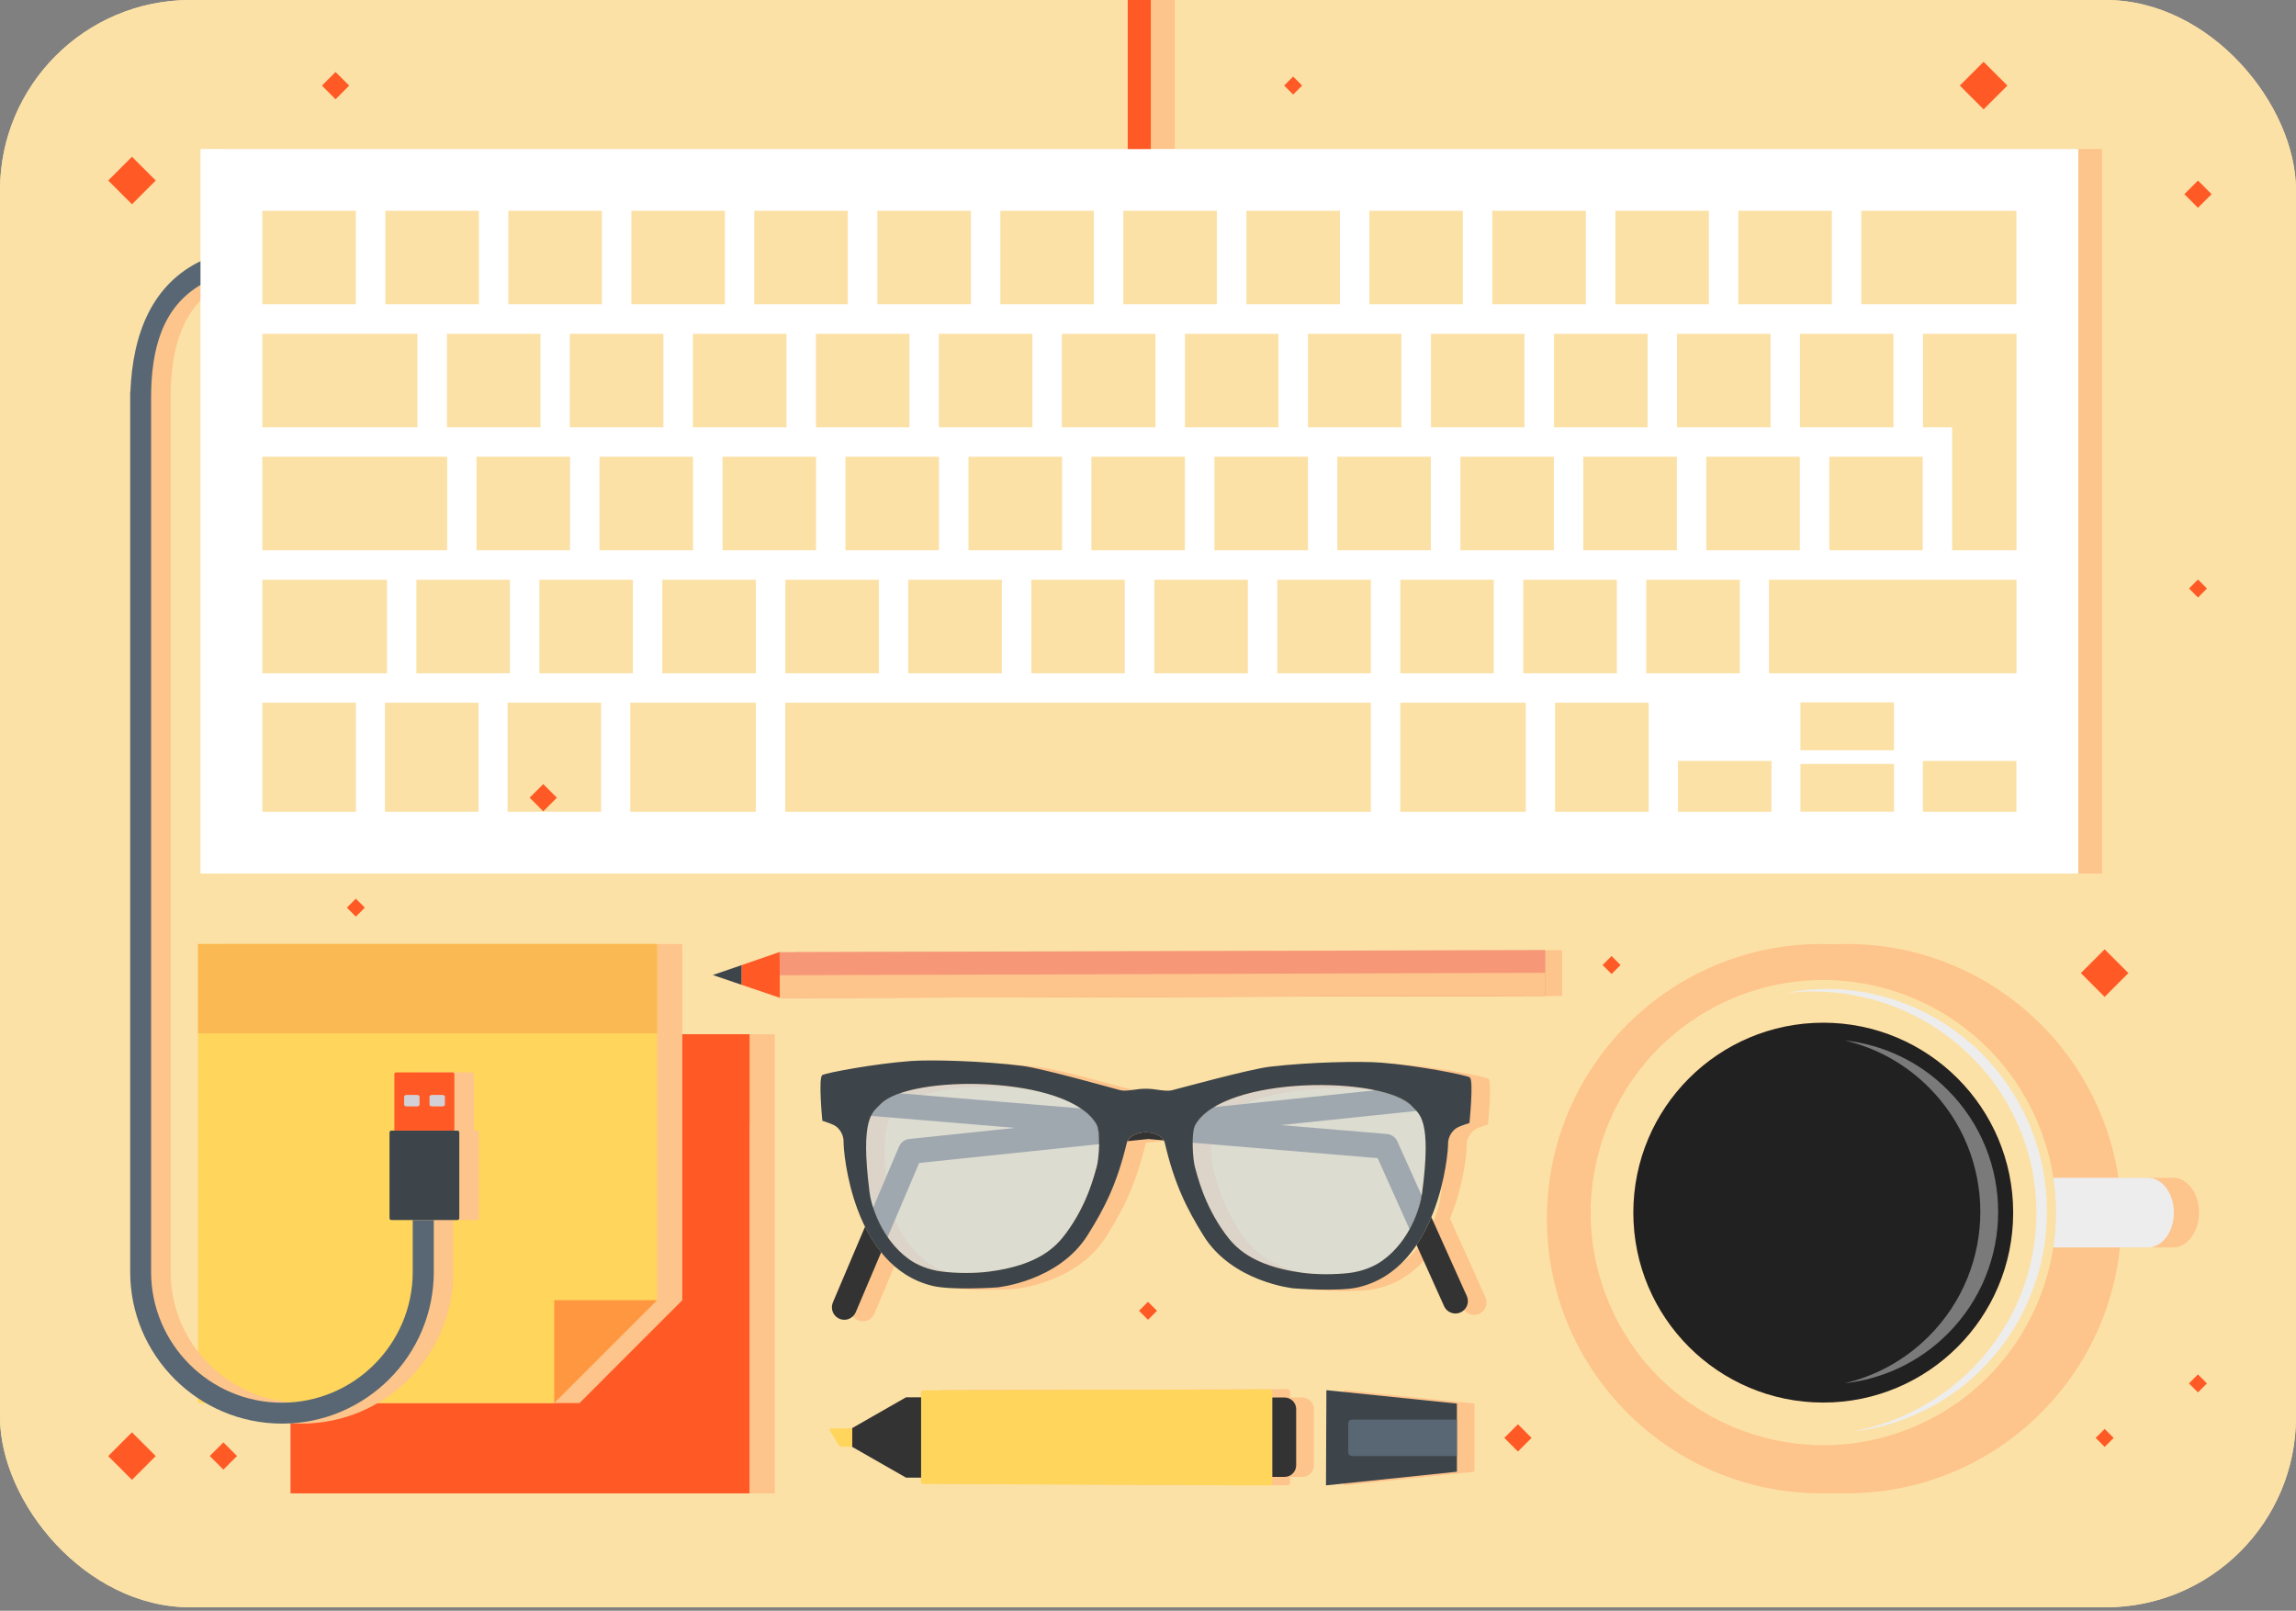 <svg width="603" height="423" viewBox="0 0 603 423" fill="none" xmlns="http://www.w3.org/2000/svg">
<rect x="0" y="0" width="603" height="423" fill="#808080" stroke="none"/>
<g clip-path="url(#clip0_583_429)">
<rect width="603" height="422.095" rx="50" fill="#FCE1A6"/>
<path d="M603 0H0V422.095H603V0Z" fill="#FCE1A6"/>
<path d="M570.749 309.298H556.356C551.169 274.553 521.216 247.901 485.017 247.901C445.174 247.901 412.888 280.206 412.888 320.03C412.888 359.872 445.192 392.159 485.017 392.159C522.31 392.159 552.982 363.875 556.751 327.586H570.731C574.482 327.586 577.533 323.494 577.533 318.433C577.551 313.39 574.518 309.298 570.749 309.298Z" fill="#FDC48B"/>
<path d="M478.394 392.159C518.23 392.159 550.523 359.866 550.523 320.03C550.523 280.194 518.23 247.901 478.394 247.901C438.558 247.901 406.265 280.194 406.265 320.03C406.265 359.866 438.558 392.159 478.394 392.159Z" fill="#FDC48B"/>
<path d="M429.291 343.63C443.2 374.356 479.399 387.995 510.124 374.086C540.849 360.177 554.489 323.978 540.58 293.253C526.671 262.528 490.472 248.888 459.747 262.797C429.004 276.706 415.382 312.905 429.291 343.63ZM439.485 339.018C428.125 313.928 439.27 284.369 464.36 273.009C489.449 261.649 519.008 272.794 530.368 297.866C541.729 322.955 530.602 352.514 505.512 363.875C480.404 375.235 450.863 364.108 439.485 339.018Z" fill="#FDC48B"/>
<path d="M423.207 343.63C437.116 374.355 473.315 387.995 504.04 374.086C534.765 360.177 548.405 323.978 534.496 293.253C520.587 262.528 484.388 248.888 453.663 262.797C422.938 276.706 409.298 312.905 423.207 343.63ZM433.419 339.018C422.058 313.928 433.203 284.369 458.293 273.009C483.383 261.648 512.942 272.793 524.302 297.865C535.663 322.955 524.535 352.514 499.446 363.874C474.32 375.235 444.779 364.108 433.419 339.018Z" fill="#FCE1A6"/>
<path d="M564.126 309.298H539.234C540.168 315.435 540.15 321.609 539.234 327.603H564.126C567.877 327.603 570.928 323.511 570.928 318.45C570.928 313.39 567.877 309.298 564.126 309.298Z" fill="#EDEDED"/>
<path d="M478.843 368.325C506.388 368.325 528.717 345.996 528.717 318.451C528.717 290.906 506.388 268.576 478.843 268.576C451.298 268.576 428.968 290.906 428.968 318.451C428.968 345.996 451.298 368.325 478.843 368.325Z" fill="#212121"/>
<path opacity="0.4" d="M506.553 350.935C524.608 332.88 524.608 303.591 506.553 285.536C500.236 279.219 492.536 275.109 484.442 273.224C494.331 274.301 503.933 278.626 511.506 286.218C529.202 303.914 529.202 332.575 511.506 350.271C503.933 357.844 494.331 362.169 484.442 363.264C492.536 361.362 500.218 357.27 506.553 350.935Z" fill="white"/>
<path d="M469.475 260.733C469.475 260.733 470.193 260.679 471.521 260.554C471.844 260.536 472.221 260.482 472.633 260.464C473.046 260.446 473.495 260.428 473.979 260.41C474.464 260.392 474.984 260.374 475.541 260.374C476.097 260.374 476.689 260.392 477.3 260.392C477.605 260.392 477.928 260.392 478.269 260.41C478.592 260.428 478.933 260.446 479.274 260.464C479.956 260.5 480.674 260.536 481.427 260.608C482.163 260.679 482.953 260.769 483.742 260.859C484.55 260.949 485.376 261.11 486.219 261.236C489.629 261.828 493.416 262.797 497.364 264.305C498.351 264.682 499.338 265.112 500.343 265.543C500.846 265.776 501.348 266.01 501.851 266.261C502.353 266.494 502.874 266.746 503.358 267.015C503.861 267.284 504.363 267.553 504.866 267.822C505.386 268.092 505.871 268.415 506.392 268.702C507.414 269.276 508.402 269.958 509.407 270.622C511.399 272.004 513.373 273.494 515.257 275.199C516.226 276.024 517.124 276.939 518.057 277.837C518.506 278.285 518.954 278.77 519.403 279.237L520.085 279.955L520.713 280.69C524.177 284.639 527.138 289.251 529.471 294.222C530.638 296.717 531.589 299.319 532.415 301.975L532.971 303.985C533.168 304.65 533.294 305.349 533.455 306.013C533.599 306.695 533.761 307.377 533.868 308.077L534.209 310.105C534.371 311.523 534.604 312.959 534.658 314.323C534.694 315.005 534.784 315.687 534.784 316.387L534.837 318.469C534.819 321.25 534.658 324.032 534.245 326.742C534.173 327.424 534.012 328.088 533.904 328.77C533.779 329.452 533.671 330.116 533.509 330.78C533.366 331.444 533.204 332.108 533.061 332.772C532.881 333.418 532.702 334.083 532.522 334.729C531.751 337.313 530.871 339.843 529.758 342.212L529.364 343.11L528.933 343.989C528.628 344.564 528.359 345.156 528.053 345.73C527.407 346.843 526.815 347.973 526.133 349.032C524.823 351.204 523.351 353.196 521.844 355.08C521.072 356.014 520.318 356.929 519.511 357.773C519.098 358.203 518.721 358.652 518.308 359.047C517.895 359.46 517.483 359.854 517.088 360.249C516.693 360.662 516.28 361.039 515.85 361.416C515.437 361.793 515.024 362.152 514.611 362.528C513.768 363.228 512.942 363.928 512.099 364.574C508.743 367.141 505.386 369.151 502.282 370.694C501.51 371.053 500.756 371.448 500.02 371.771C499.284 372.076 498.567 372.381 497.867 372.668C497.167 372.956 496.485 373.171 495.857 373.422C495.534 373.548 495.211 373.656 494.905 373.763C494.6 373.853 494.295 373.961 493.99 374.05C493.398 374.23 492.824 374.409 492.303 374.571C491.765 374.732 491.262 374.84 490.796 374.966C490.329 375.091 489.898 375.199 489.503 375.307C489.109 375.414 488.732 375.468 488.409 375.54C487.099 375.809 486.399 375.953 486.399 375.953C486.399 375.953 487.099 375.863 488.445 375.684C488.768 375.648 489.144 375.594 489.557 375.522C489.97 375.45 490.401 375.361 490.885 375.271C491.352 375.181 491.89 375.091 492.429 374.984C492.967 374.858 493.541 374.714 494.152 374.553C494.457 374.481 494.78 374.391 495.103 374.32C495.426 374.23 495.749 374.122 496.072 374.032C496.736 373.835 497.436 373.638 498.154 373.386C498.872 373.135 499.608 372.866 500.379 372.579C501.151 372.292 501.923 371.933 502.748 371.61C505.979 370.21 509.496 368.325 513.05 365.813C516.603 363.318 520.157 360.141 523.423 356.355C525.038 354.452 526.636 352.424 528.053 350.199C528.807 349.122 529.453 347.955 530.135 346.789C530.458 346.197 530.763 345.604 531.087 344.994C531.248 344.689 531.41 344.402 531.553 344.097L531.984 343.164C534.317 338.228 536.058 332.772 536.919 327.065C537.368 324.23 537.547 321.304 537.583 318.397L537.547 316.207C537.547 315.472 537.476 314.736 537.422 314C537.368 313.264 537.332 312.51 537.242 311.828L536.991 309.711L536.614 307.503C536.506 306.785 536.327 306.067 536.165 305.349C536.004 304.65 535.878 303.914 535.663 303.214L535.071 301.114C534.191 298.332 533.204 295.604 531.948 293.002C529.489 287.797 526.277 283.059 522.616 278.985L521.934 278.232L521.234 277.496C520.749 277.011 520.3 276.527 519.816 276.06C518.829 275.145 517.878 274.211 516.855 273.404C514.862 271.699 512.745 270.191 510.663 268.827C506.445 266.135 502.138 264.125 498.028 262.743C493.9 261.343 489.988 260.554 486.506 260.123C485.627 260.033 484.783 259.926 483.976 259.872C483.15 259.818 482.361 259.782 481.607 259.746C480.853 259.728 480.117 259.728 479.417 259.728C479.076 259.728 478.735 259.728 478.394 259.728C478.071 259.746 477.748 259.764 477.425 259.782C476.797 259.818 476.205 259.836 475.648 259.872C475.092 259.926 474.572 259.98 474.087 260.033C473.602 260.087 473.154 260.123 472.741 260.177C472.328 260.231 471.969 260.303 471.628 260.338C470.175 260.626 469.475 260.733 469.475 260.733Z" fill="#EDEDED"/>
<path d="M82.933 271.627V295.102V392.177H176.49H203.482V295.102V271.627H82.933Z" fill="#FDC48B"/>
<path d="M196.842 392.177V271.627H76.293V392.177H169.832H196.842Z" fill="#FF5925"/>
<path d="M196.842 271.627H76.293V295.102H196.842V271.627Z" fill="#FF5925"/>
<path d="M58.65 247.901V271.376V368.451H152.208L179.2 341.441V271.376V247.901H58.65Z" fill="#FDC48B"/>
<path d="M172.56 341.441V247.901H52.01V368.451H145.55L172.56 341.441Z" fill="#FFD55C"/>
<path d="M172.56 247.901H52.01V271.376H172.56V247.901Z" fill="#FAB952"/>
<path opacity="0.5" d="M172.559 341.441H145.55V368.45L172.559 341.441Z" fill="#FF5925"/>
<path d="M410.231 249.535L209.19 250.001L199.157 253.465L199.175 258.616L209.208 262.026L410.267 261.559L410.231 249.535Z" fill="#FDC48B"/>
<path d="M405.819 249.491L204.759 250.047L204.792 262.071L405.852 261.516L405.819 249.491Z" fill="#F69777"/>
<path d="M405.827 255.46L204.767 256.103L204.786 262.115L405.846 261.473L405.827 255.46Z" fill="#FDC48B"/>
<path d="M194.742 253.465V258.616L204.792 262.025L204.756 250.001L194.742 253.465Z" fill="#FF5925"/>
<path d="M194.742 253.465L187.205 256.049L194.742 258.615V253.465Z" fill="#3D454A"/>
<path d="M387.367 296.627C388.336 296.017 390.777 295.299 390.777 295.299C390.777 295.299 391.962 283.939 390.867 283.293C389.754 282.647 376.994 280.188 367.554 279.434C362.188 279.003 348.799 279.273 338.3 280.511C332.916 281.157 314.341 286.272 312.582 286.703C310.823 287.133 308.275 286.254 305.834 286.29C303.393 286.236 300.827 287.098 299.068 286.667C297.309 286.218 278.788 280.978 273.404 280.296C262.923 278.968 249.535 278.627 244.168 279.003C234.728 279.685 221.95 282.072 220.837 282.701C219.725 283.347 220.837 294.707 220.837 294.707C220.837 294.707 223.278 295.443 224.247 296.053C225.198 296.681 226.491 298.207 226.419 300.378C226.383 301.653 227.155 312.636 232.054 322.525L223.601 342.428C222.901 344.097 223.673 346.017 225.324 346.717C225.719 346.897 226.132 346.969 226.544 346.987C227.837 347.004 229.075 346.251 229.613 344.994L236.29 329.255C239.61 333.383 244.043 336.721 249.911 338.085C255.026 339.287 266.746 338.462 266.746 338.462C266.746 338.462 282.898 336.972 290.561 324.678C294.904 317.733 298.189 311.452 300.863 300.378C300.881 300.271 300.935 300.181 300.988 300.073L306.426 299.499L310.536 299.84C310.393 299.607 310.195 299.373 309.962 299.158C310.393 299.553 310.698 299.966 310.788 300.396C313.372 311.487 316.62 317.787 320.91 324.75C328.501 337.098 344.636 338.695 344.636 338.695C344.636 338.695 356.355 339.61 361.47 338.444C368.469 336.847 373.422 332.503 376.922 327.299L384.155 343.379C384.711 344.636 385.967 345.353 387.26 345.3C387.672 345.282 388.085 345.192 388.48 345.012C390.131 344.277 390.867 342.338 390.113 340.687L380.817 319.994C380.817 319.994 380.817 319.994 380.799 320.012C384.55 311.039 385.232 302.047 385.196 300.917C385.124 298.763 386.398 297.238 387.367 296.627ZM292.876 307.252C292.266 309.244 290.579 316.836 284.89 324.589C282.306 328.106 277.783 333.06 264.592 334.747C260.662 335.249 255.96 335.177 252.334 334.747C248.709 334.316 245.64 332.988 243.504 331.444C236.254 326.186 233.651 317.356 233.221 313.928C230.672 294.061 234.082 292.93 235.967 290.866C243.397 282.79 285.554 283.059 292.876 296.125C293.971 298.099 293.487 305.278 292.876 307.252ZM378.304 314.431C377.837 317.859 375.181 326.671 367.895 331.875C365.759 333.401 362.654 334.729 359.047 335.124C355.422 335.518 350.72 335.572 346.789 335.034C333.598 333.257 329.129 328.268 326.563 324.732C320.928 316.943 319.294 309.334 318.702 307.36C318.11 305.368 317.661 298.189 318.774 296.233C326.186 283.221 368.343 283.239 375.72 291.369C377.568 293.415 380.978 294.581 378.304 314.431Z" fill="#FDC48B"/>
<path d="M231.103 290.076C230.403 290.848 229.47 291.494 228.734 293.038L266.583 296.196L238.802 299.103C237.617 299.229 236.594 299.983 236.128 301.078L229.308 317.14C230.062 319.455 231.264 322.236 233.113 324.91L241.404 305.403L288.675 300.467C288.711 298.332 288.549 296.25 288.029 295.335C287.132 293.72 285.696 292.32 283.865 291.081L236.343 287.115C234.01 287.923 232.18 288.91 231.103 290.076Z" fill="#333333"/>
<path d="M370.836 290.561C369.149 288.713 365.632 287.277 361.145 286.326L318.828 290.741C316.638 292.051 314.915 293.612 313.892 295.425C313.408 296.286 313.21 298.117 313.21 300.091L361.809 304.147L370.19 322.811C372.129 319.311 373.062 315.937 373.385 313.963L366.978 299.714C366.493 298.637 365.453 297.901 364.268 297.794L336.433 295.461L372.003 291.746C371.59 291.297 371.195 290.938 370.836 290.561Z" fill="#333333"/>
<path d="M227.191 322.13L218.738 342.033C218.038 343.702 218.81 345.622 220.461 346.322C220.855 346.501 221.286 346.573 221.681 346.591C222.973 346.609 224.211 345.855 224.75 344.599L231.426 328.86C229.757 326.778 228.357 324.499 227.191 322.13Z" fill="#333333"/>
<path d="M300.953 297.327C298.423 297.399 296.628 298.494 296.107 299.678L301.545 299.122L305.655 299.463C305.009 298.368 303.304 297.399 300.953 297.327Z" fill="#333333"/>
<path d="M375.917 319.635C374.876 322.13 373.602 324.607 372.023 326.922L379.255 343.002C379.812 344.258 381.068 344.976 382.36 344.94C382.773 344.922 383.186 344.832 383.58 344.653C385.232 343.917 385.967 341.979 385.214 340.328L375.917 319.635Z" fill="#333333"/>
<path opacity="0.7" d="M370.839 290.561C363.462 282.431 321.305 282.413 313.893 295.425C312.78 297.381 313.229 304.56 313.821 306.552C314.413 308.544 316.046 316.154 321.682 323.925C324.248 327.478 328.717 332.449 341.908 334.244C345.838 334.765 350.541 334.729 354.166 334.334C357.791 333.939 360.878 332.611 363.014 331.085C370.3 325.881 372.956 317.069 373.423 313.641C376.115 293.774 372.705 292.607 370.839 290.561Z" fill="#CFDBE5"/>
<path opacity="0.7" d="M231.103 290.077C229.219 292.123 225.809 293.271 228.357 313.12C228.806 316.548 231.408 325.378 238.641 330.637C240.776 332.18 243.863 333.526 247.471 333.939C251.096 334.352 255.78 334.441 259.71 333.939C272.919 332.252 277.424 327.299 280.008 323.781C285.698 316.028 287.385 308.436 287.995 306.462C288.605 304.47 289.09 297.309 287.995 295.335C280.69 282.27 238.533 282 231.103 290.077Z" fill="#CFDBE5"/>
<path d="M362.708 279.057C357.342 278.627 343.936 278.896 333.455 280.134C328.071 280.78 309.496 285.895 307.737 286.326C305.978 286.756 303.43 285.877 300.971 285.913C298.53 285.859 295.964 286.721 294.205 286.29C292.446 285.841 273.925 280.601 268.541 279.919C258.06 278.591 244.671 278.25 239.305 278.627C229.865 279.309 217.069 281.695 215.974 282.324C214.861 282.97 215.974 294.33 215.974 294.33C215.974 294.33 218.415 295.066 219.384 295.676C220.335 296.304 221.627 297.83 221.556 300.001C221.484 302.155 223.745 332.701 245.03 337.708C250.145 338.91 261.864 338.085 261.864 338.085C261.864 338.085 278.017 336.595 285.68 324.301C290.023 317.356 293.308 311.075 295.964 300.001C296.269 298.709 298.189 297.399 300.935 297.327C303.681 297.417 305.583 298.727 305.888 300.037C308.473 311.128 311.721 317.428 316.01 324.391C323.602 336.739 339.736 338.336 339.736 338.336C339.736 338.336 351.456 339.251 356.571 338.085C377.892 333.239 380.35 302.711 380.297 300.558C380.243 298.386 381.535 296.879 382.504 296.25C383.473 295.64 385.914 294.922 385.914 294.922C385.914 294.922 387.098 283.562 385.986 282.916C384.909 282.27 372.131 279.793 362.708 279.057ZM288.013 306.462C287.403 308.454 285.716 316.046 280.027 323.781C277.442 327.299 272.92 332.252 259.729 333.939C255.798 334.442 251.096 334.37 247.489 333.939C243.864 333.508 240.777 332.18 238.659 330.637C231.408 325.378 228.806 316.548 228.375 313.121C225.827 293.253 229.237 292.123 231.121 290.077C238.551 282.001 280.709 282.27 288.031 295.335C289.108 297.291 288.623 304.47 288.013 306.462ZM373.441 313.623C372.974 317.051 370.318 325.863 363.032 331.068C360.896 332.593 357.791 333.903 354.184 334.316C350.558 334.711 345.856 334.765 341.926 334.226C328.735 332.431 324.266 327.46 321.7 323.907C316.064 316.118 314.431 308.508 313.839 306.534C313.247 304.542 312.798 297.363 313.911 295.407C321.323 282.395 363.48 282.413 370.856 290.543C372.705 292.607 376.115 293.774 373.441 313.623Z" fill="#3D454A"/>
<path d="M341.997 366.997H338.785V365.435C338.785 365.094 338.516 364.825 338.175 364.825L247.13 365.059C246.789 365.059 246.519 365.346 246.519 365.669V366.907H242.607L228.465 375.019V375.073H222.865C222.56 375.073 222.435 375.306 222.596 375.575L224.857 379.38C225.019 379.649 225.414 379.883 225.719 379.883H228.483V379.919L242.625 388.031H246.537V389.054C246.537 389.395 246.807 389.664 247.148 389.664L338.193 390.059C338.534 390.059 338.803 389.789 338.803 389.448V387.851H342.015C343.702 387.851 345.084 386.469 345.084 384.8V370.048C345.048 368.379 343.684 366.997 341.997 366.997Z" fill="#FDC48B"/>
<path d="M352.981 365.076L352.873 390.076L387.24 386.487V368.594L352.981 365.076Z" fill="#FDC48B"/>
<path d="M334.155 389.484C334.155 389.825 333.886 390.095 333.545 390.095L242.482 389.7C242.141 389.7 241.872 389.413 241.872 389.089V365.723C241.872 365.382 242.141 365.112 242.482 365.112L333.545 364.879C333.886 364.879 334.155 365.148 334.155 365.489V389.484Z" fill="#FFD55C"/>
<path d="M334.155 366.997H337.367C339.054 366.997 340.418 368.379 340.418 370.048V384.8C340.418 386.487 339.036 387.851 337.367 387.851H334.155V366.997Z" fill="#333333"/>
<path d="M241.906 366.943H237.958L223.798 375.037V379.954L237.958 388.048H241.906V366.943Z" fill="#333333"/>
<path d="M223.817 379.918H221.053C220.748 379.918 220.353 379.703 220.191 379.416L217.93 375.611C217.769 375.342 217.894 375.109 218.199 375.109H223.817" fill="#FFD55C"/>
<path d="M348.351 365.076L382.629 368.594V386.487L348.243 390.076L348.351 365.076Z" fill="#3D454A"/>
<path d="M355.171 372.793H382.611V382.377H355.171C354.578 382.377 354.094 381.946 354.094 381.426V373.727C354.094 373.224 354.578 372.793 355.171 372.793Z" fill="#586773"/>
<path d="M125.27 296.897H124.48V282.072C124.48 281.839 124.265 281.624 123.996 281.624H109.207C108.938 281.624 108.723 281.821 108.723 282.072V296.897H107.933C107.664 296.897 107.448 297.112 107.448 297.381V319.887C107.448 320.156 107.664 320.371 107.933 320.371H113.55V333.975C113.55 352.927 98.134 368.343 79.182 368.343C60.23 368.343 44.813 352.909 44.813 333.975V128.375V104.505C44.813 91.691 47.757 80.51 58.184 74.606V68.396C45.065 74.552 39.968 87.653 39.376 102.944H39.322V104.505V128.375V333.993C39.322 355.978 57.197 373.853 79.2 373.853C101.185 373.853 119.06 355.96 119.06 333.993V320.389H125.288C125.557 320.389 125.772 320.174 125.772 319.905V297.399C125.754 297.13 125.539 296.897 125.27 296.897Z" fill="#FDC48B"/>
<path d="M120.621 319.904C120.621 320.173 120.406 320.389 120.137 320.389H102.782C102.513 320.389 102.298 320.173 102.298 319.904V297.399C102.298 297.13 102.513 296.915 102.782 296.915H120.137C120.406 296.915 120.621 297.13 120.621 297.399V319.904Z" fill="#3D454A"/>
<path d="M108.4 320.389V333.993C108.4 352.945 92.983 368.361 74.049 368.361C55.097 368.361 39.681 352.927 39.681 333.993V128.375V104.505C39.681 91.691 42.624 80.51 53.051 74.606V68.396C39.932 74.552 34.835 87.653 34.243 102.944H34.189V104.505V128.375V333.993C34.189 355.978 52.064 373.853 74.067 373.853C96.052 373.853 113.927 355.96 113.927 333.993V320.389H108.4Z" fill="#586773"/>
<path d="M103.572 296.896V282.072C103.572 281.839 103.787 281.624 104.056 281.624H118.844C119.113 281.624 119.329 281.821 119.329 282.072V296.896" fill="#FF5925"/>
<path d="M110.194 290.059C110.194 290.328 109.925 290.543 109.584 290.543H106.748C106.407 290.543 106.138 290.328 106.138 290.059V288.031C106.138 287.762 106.407 287.546 106.748 287.546H109.584C109.925 287.546 110.194 287.762 110.194 288.031V290.059Z" fill="#D2CFD6"/>
<path d="M116.853 290.059C116.853 290.328 116.584 290.543 116.243 290.543H113.407C113.066 290.543 112.797 290.328 112.797 290.059V288.031C112.797 287.762 113.066 287.546 113.407 287.546H116.243C116.584 287.546 116.853 287.762 116.853 288.031V290.059Z" fill="#D2CFD6"/>
<path d="M308.544 39.124V0H302.442V39.124H58.919V229.398H552.066V39.124H308.544Z" fill="#FDC48B"/>
<path d="M545.821 39.124H52.656V229.398H545.821V39.124Z" fill="white"/>
<path d="M93.467 55.348H68.898V79.899H93.467V55.348Z" fill="#FCE1A6"/>
<path d="M497.291 87.671H472.723V112.222H497.291V87.671Z" fill="#FCE1A6"/>
<path d="M465.005 87.671H440.437V112.222H465.005V87.671Z" fill="#FCE1A6"/>
<path d="M432.701 87.671H408.132V112.222H432.701V87.671Z" fill="#FCE1A6"/>
<path d="M400.378 87.671H375.809V112.222H400.378V87.671Z" fill="#FCE1A6"/>
<path d="M368.056 87.671H343.505V112.222H368.056V87.671Z" fill="#FCE1A6"/>
<path d="M335.769 87.671H311.2V112.222H335.769V87.671Z" fill="#FCE1A6"/>
<path d="M303.465 87.671H278.878V112.222H303.465V87.671Z" fill="#FCE1A6"/>
<path d="M271.142 87.671H246.573V112.222H271.142V87.671Z" fill="#FCE1A6"/>
<path d="M238.855 87.671H214.287V112.222H238.855V87.671Z" fill="#FCE1A6"/>
<path d="M206.551 87.671H181.982V112.222H206.551V87.671Z" fill="#FCE1A6"/>
<path d="M174.228 87.671H149.66V112.222H174.228V87.671Z" fill="#FCE1A6"/>
<path d="M141.942 87.671H117.373V112.222H141.942V87.671Z" fill="#FCE1A6"/>
<path d="M149.713 119.939H125.144V144.508H149.713V119.939Z" fill="#FCE1A6"/>
<path d="M133.92 152.244H109.351V176.813H133.92V152.244Z" fill="#FCE1A6"/>
<path d="M166.224 152.244H141.655V176.813H166.224V152.244Z" fill="#FCE1A6"/>
<path d="M198.511 152.244H173.942V176.813H198.511V152.244Z" fill="#FCE1A6"/>
<path d="M230.815 152.244H206.247V176.813H230.815V152.244Z" fill="#FCE1A6"/>
<path d="M263.12 152.244H238.533V176.813H263.12V152.244Z" fill="#FCE1A6"/>
<path d="M295.406 152.244H270.855V176.813H295.406V152.244Z" fill="#FCE1A6"/>
<path d="M327.729 152.244H303.16V176.813H327.729V152.244Z" fill="#FCE1A6"/>
<path d="M360.034 152.244H335.465V176.813H360.034V152.244Z" fill="#FCE1A6"/>
<path d="M392.32 152.244H367.769V176.813H392.32V152.244Z" fill="#FCE1A6"/>
<path d="M424.643 152.244H400.056V176.813H424.643V152.244Z" fill="#FCE1A6"/>
<path d="M456.929 152.244H432.36V176.813H456.929V152.244Z" fill="#FCE1A6"/>
<path d="M529.597 152.244H464.593V176.813H529.597V152.244Z" fill="#FCE1A6"/>
<path d="M182.017 119.939H157.449V144.508H182.017V119.939Z" fill="#FCE1A6"/>
<path d="M214.322 119.939H189.753V144.508H214.322V119.939Z" fill="#FCE1A6"/>
<path d="M246.591 119.939H222.04V144.508H246.591V119.939Z" fill="#FCE1A6"/>
<path d="M278.931 119.939H254.345V144.508H278.931V119.939Z" fill="#FCE1A6"/>
<path d="M311.2 119.939H286.631V144.508H311.2V119.939Z" fill="#FCE1A6"/>
<path d="M343.504 119.939H318.936V144.508H343.504V119.939Z" fill="#FCE1A6"/>
<path d="M375.791 119.939H351.222V144.508H375.791V119.939Z" fill="#FCE1A6"/>
<path d="M408.095 119.939H383.544V144.508H408.095V119.939Z" fill="#FCE1A6"/>
<path d="M440.4 119.939H415.813V144.508H440.4V119.939Z" fill="#FCE1A6"/>
<path d="M472.686 119.939H448.118V144.508H472.686V119.939Z" fill="#FCE1A6"/>
<path d="M504.973 119.939H480.422V144.508H504.973V119.939Z" fill="#FCE1A6"/>
<path d="M125.772 55.348H101.203V79.899H125.772V55.348Z" fill="#FCE1A6"/>
<path d="M158.076 55.348H133.507V79.899H158.076V55.348Z" fill="#FCE1A6"/>
<path d="M190.381 55.348H165.812V79.899H190.381V55.348Z" fill="#FCE1A6"/>
<path d="M222.667 55.348H198.099V79.899H222.667V55.348Z" fill="#FCE1A6"/>
<path d="M254.99 55.348H230.421V79.899H254.99V55.348Z" fill="#FCE1A6"/>
<path d="M287.276 55.348H262.726V79.899H287.276V55.348Z" fill="#FCE1A6"/>
<path d="M319.599 55.348H295.03V79.899H319.599V55.348Z" fill="#FCE1A6"/>
<path d="M351.904 55.348H327.335V79.899H351.904V55.348Z" fill="#FCE1A6"/>
<path d="M384.19 55.348H359.639V79.899H384.19V55.348Z" fill="#FCE1A6"/>
<path d="M416.494 55.348H391.926V79.899H416.494V55.348Z" fill="#FCE1A6"/>
<path d="M448.799 55.348H424.248V79.899H448.799V55.348Z" fill="#FCE1A6"/>
<path d="M481.104 55.348H456.535V79.899H481.104V55.348Z" fill="#FCE1A6"/>
<path d="M529.578 55.348H488.839V79.899H529.578V55.348Z" fill="#FCE1A6"/>
<path d="M109.637 87.653H68.898V112.222H109.637V87.653Z" fill="#FCE1A6"/>
<path d="M117.444 119.939H68.898V144.508H117.444V119.939Z" fill="#FCE1A6"/>
<path d="M101.633 152.244H68.898V176.813H101.633V152.244Z" fill="#FCE1A6"/>
<path d="M93.485 184.531H68.898V213.173H93.485V184.531Z" fill="#FCE1A6"/>
<path d="M125.682 184.531H101.095V213.173H125.682V184.531Z" fill="#FCE1A6"/>
<path d="M157.879 184.531H133.31V213.173H157.879V184.531Z" fill="#FCE1A6"/>
<path d="M198.51 184.531H165.525V213.173H198.51V184.531Z" fill="#FCE1A6"/>
<path d="M360.034 184.531H206.229V213.174H360.034V184.531Z" fill="#FCE1A6"/>
<path d="M400.719 184.531H367.751V213.173H400.719V184.531Z" fill="#FCE1A6"/>
<path d="M432.988 184.531H408.401V213.173H432.988V184.531Z" fill="#FCE1A6"/>
<path d="M465.257 199.821H440.688V213.174H465.257V199.821Z" fill="#FCE1A6"/>
<path d="M497.417 200.611H472.849V213.156H497.417V200.611Z" fill="#FCE1A6"/>
<path d="M497.417 184.459H472.849V197.021H497.417V184.459Z" fill="#FCE1A6"/>
<path d="M529.578 199.821H505.01V213.174H529.578V199.821Z" fill="#FCE1A6"/>
<path d="M512.691 144.507V112.222H505.028V87.671H529.597V144.507H512.691Z" fill="#FCE1A6"/>
<path d="M302.28 0H296.179V39.141H302.28V0Z" fill="#FF5925"/>
<path d="M552.741 249.304L546.498 255.547L552.741 261.791L558.984 255.547L552.741 249.304Z" fill="#FF5925"/>
<path d="M34.658 41.162L28.416 47.406L34.66 53.648L40.902 47.404L34.658 41.162Z" fill="#FF5925"/>
<path d="M34.656 376.139L28.414 382.384L34.658 388.626L40.901 382.382L34.656 376.139Z" fill="#FF5925"/>
<path d="M520.952 16.231L514.709 22.475L520.952 28.718L527.196 22.475L520.952 16.231Z" fill="#FF5925"/>
<path d="M188.553 359.956L184.972 363.533L188.549 367.114L192.13 363.537L188.553 359.956Z" fill="#FF5925"/>
<path d="M398.656 374.027L395.076 377.604L398.652 381.184L402.233 377.608L398.656 374.027Z" fill="#FF5925"/>
<path d="M58.666 378.783L55.085 382.36L58.663 385.94L62.243 382.363L58.666 378.783Z" fill="#FF5925"/>
<path d="M301.503 341.869L299.141 344.228L301.5 346.589L303.862 344.23L301.503 341.869Z" fill="#FF5925"/>
<path d="M552.75 375.252L550.389 377.611L552.748 379.972L555.109 377.613L552.75 375.252Z" fill="#FF5925"/>
<path d="M423.249 251.068L420.888 253.427L423.248 255.788L425.609 253.429L423.249 251.068Z" fill="#FF5925"/>
<path d="M93.457 235.997L91.096 238.356L93.455 240.718L95.816 238.358L93.457 235.997Z" fill="#FF5925"/>
<path d="M577.262 152.189L574.9 154.548L577.26 156.909L579.621 154.55L577.262 152.189Z" fill="#FF5925"/>
<path d="M577.25 360.936L574.889 363.296L577.248 365.657L579.609 363.298L577.25 360.936Z" fill="#FF5925"/>
<path d="M339.619 20.105L337.258 22.464L339.617 24.825L341.978 22.466L339.619 20.105Z" fill="#FF5925"/>
<path d="M577.254 47.411L573.675 50.989L577.252 54.568L580.832 50.991L577.254 47.411Z" fill="#FF5925"/>
<path d="M88.127 18.904L84.548 22.482L88.125 26.062L91.705 22.484L88.127 18.904Z" fill="#FF5925"/>
<path d="M142.675 205.91L139.095 209.488L142.673 213.067L146.252 209.49L142.675 205.91Z" fill="#FF5925"/>
</g>
<defs>
<clipPath id="clip0_583_429">
<rect width="603" height="422.095" rx="50" fill="white"/>
</clipPath>
</defs>
</svg>
